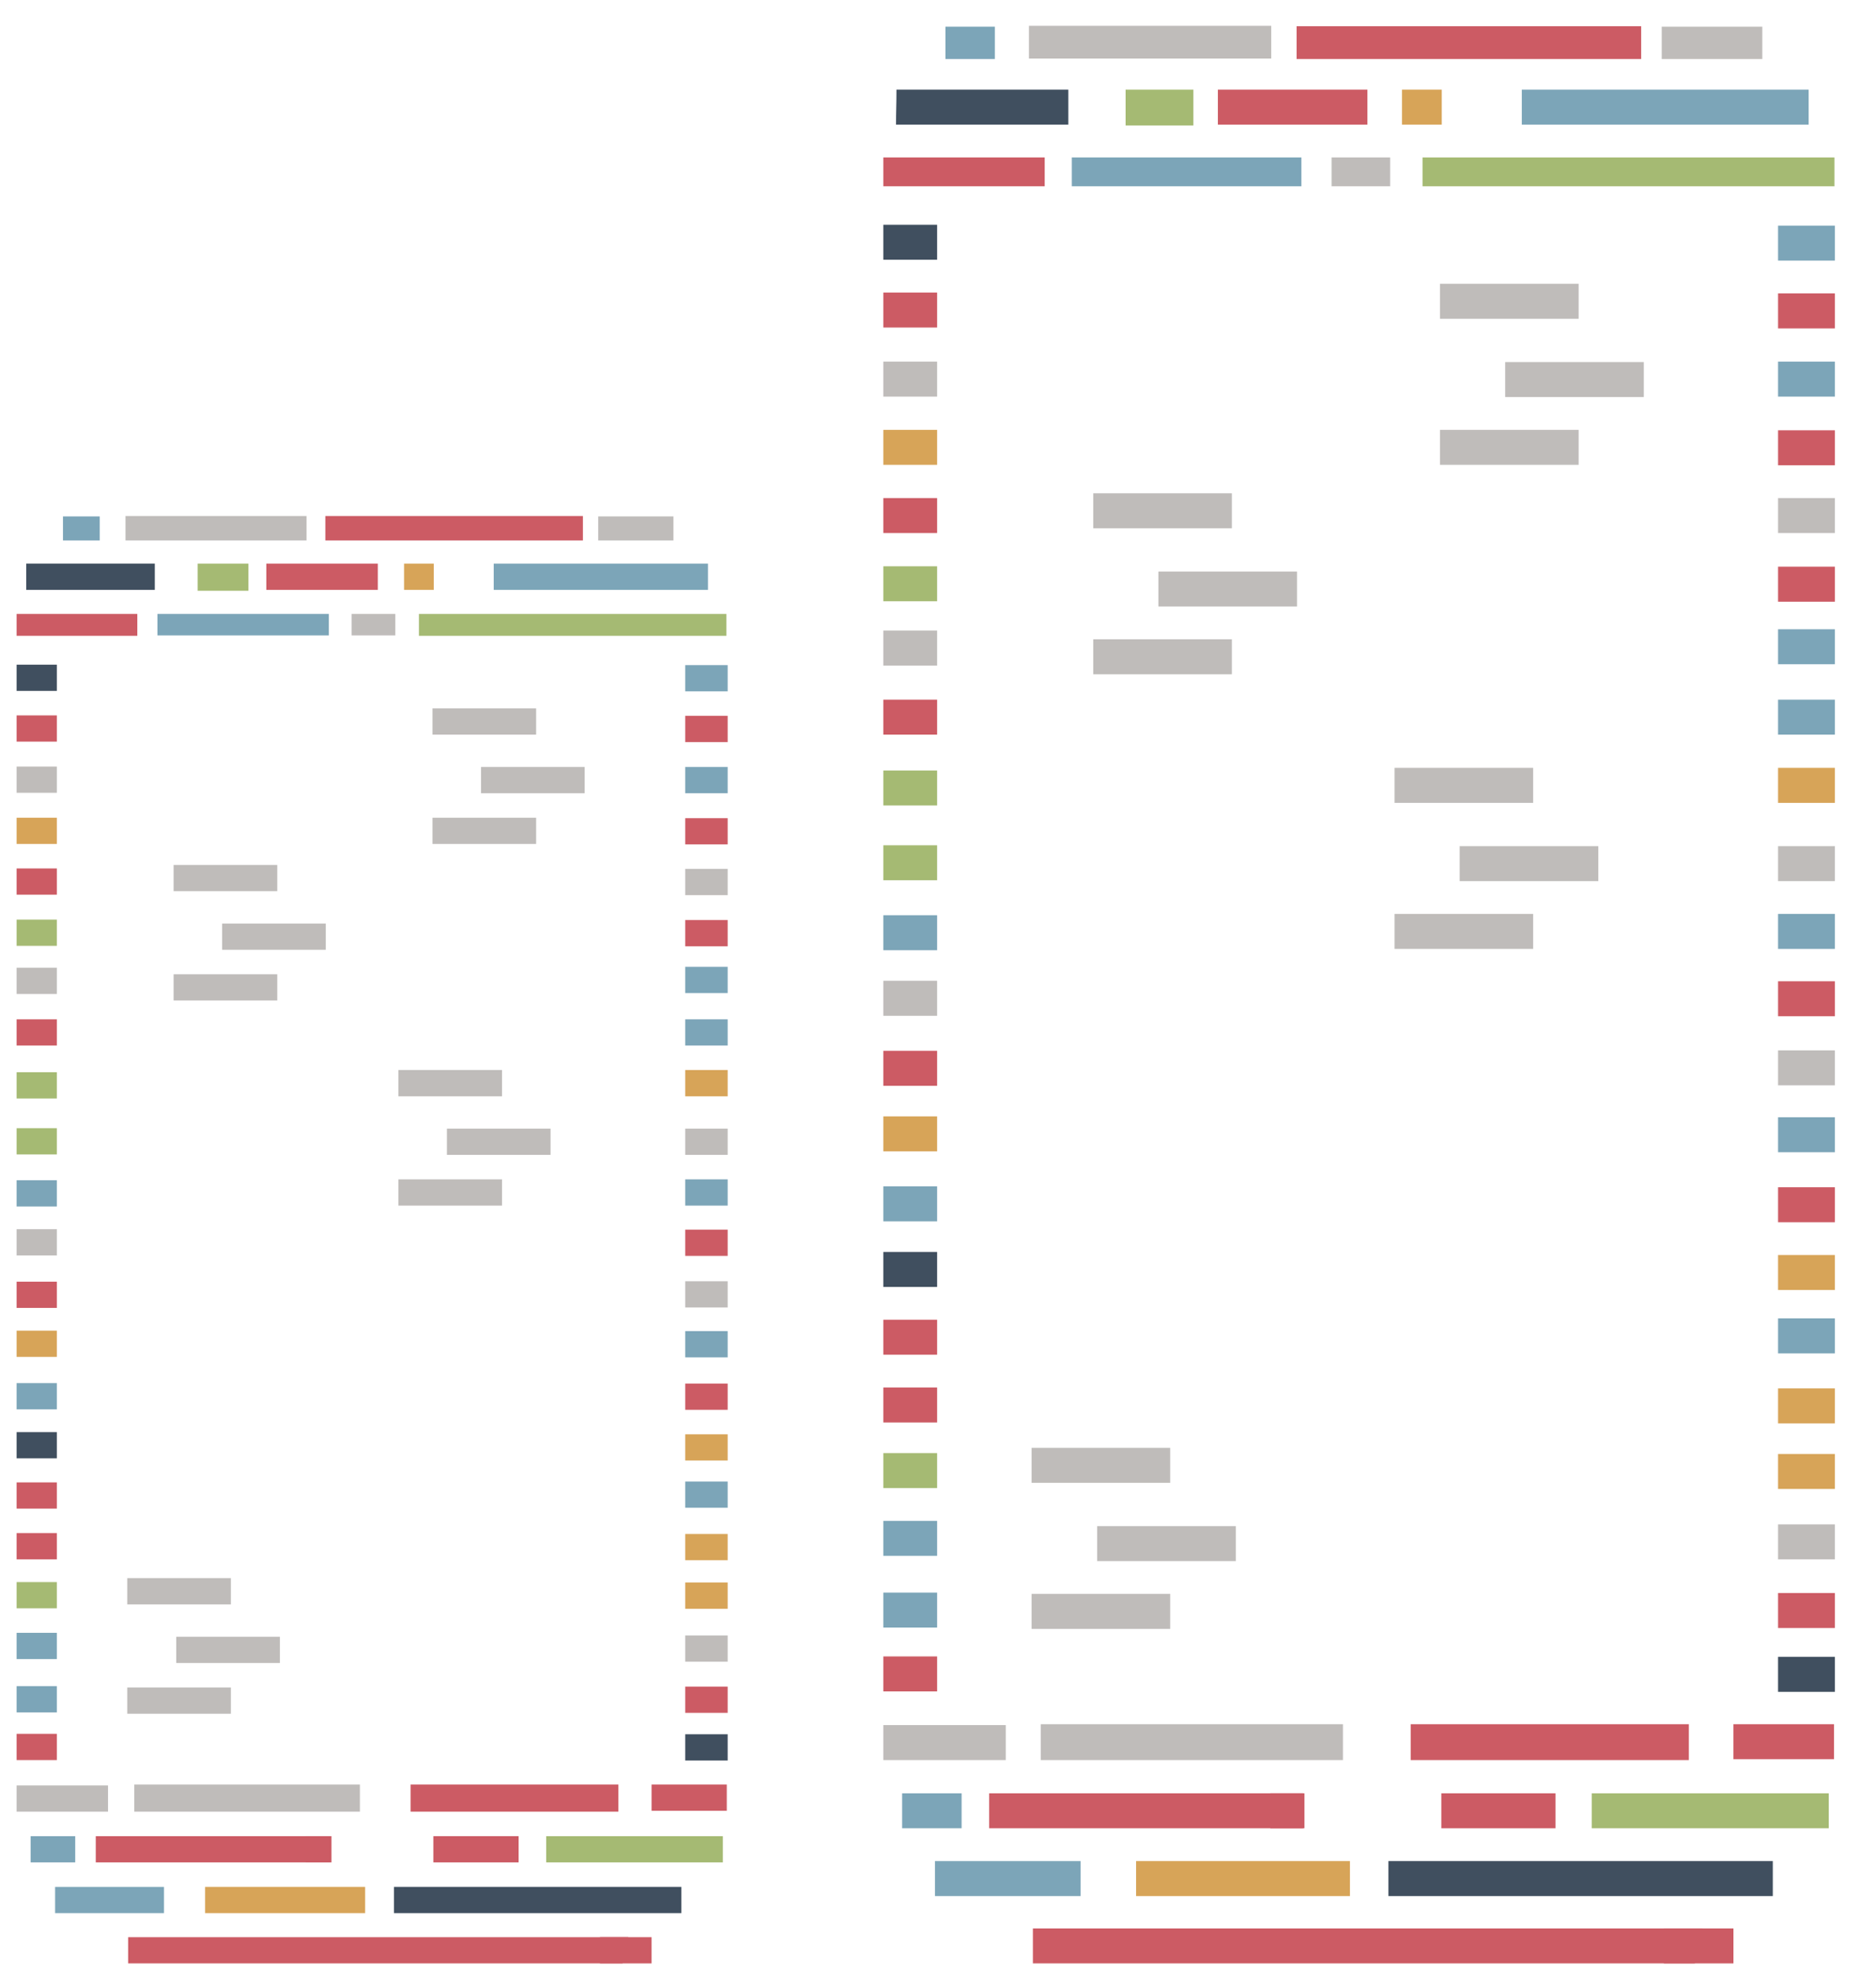 <?xml version="1.0" encoding="utf-8"?>
<!-- Generator: Adobe Illustrator 24.1.1, SVG Export Plug-In . SVG Version: 6.00 Build 0)  -->
<svg version="1.1" id="Lag_1" xmlns="http://www.w3.org/2000/svg" xmlns:xlink="http://www.w3.org/1999/xlink" x="0px" y="0px"
	 viewBox="0 0 429 451" style="enable-background:new 0 0 429 451;" xml:space="preserve">
<style type="text/css">
	.st0{fill:none;}
	.st1{fill:#CC5B64;}
	.st2{fill:#A5BA73;}
	.st3{fill:#BFBCBA;}
	.st4{fill:#404F5F;}
	.st5{fill:#7CA5B8;}
	.st6{fill:#D7A458;}
</style>
<g>
	<g>
		<g>
			<path class="st0" d="M318.4,24.6h-29.9c-1.5,0-2.7,1.1-2.7,2.5c0,0.5,0.2,1,0.4,1.4c0.5,0.7,1.3,1.1,2.3,1.1h29.9
				c1,0,1.8-0.5,2.3-1.1c0.3-0.4,0.4-0.9,0.4-1.4C321.1,25.7,319.9,24.6,318.4,24.6z"/>
			<path class="st0" d="M275.7,24.6c-1.5,0-2.8,1.1-2.8,2.5c0,0.5,0.2,1,0.4,1.4c0.5,0.7,1.4,1.2,2.3,1.2c1,0,1.9-0.5,2.3-1.2
				c0.3-0.4,0.4-0.9,0.4-1.4C278.5,25.7,277.2,24.6,275.7,24.6z"/>
			<polygon class="st0" points="410.9,394.3 410.9,356.4 410.9,348.4 410.9,325.3 410.9,317.3 410.9,309.3 410.9,301.3 410.9,294.9 
				410.9,286.9 410.9,279.4 410.9,271.4 410.9,263.3 410.9,255.3 410.9,248 410.9,240 410.9,232.3 410.9,224.3 410.9,216.8 
				410.9,208.8 410.9,201.3 410.9,193.3 410.9,183.4 410.9,175.4 410.9,167.9 410.9,159.9 410.9,159.5 410.9,137.5 410.9,129.5 
				410.9,121.8 410.9,113.8 410.9,90.6 410.9,82.6 410.9,74.9 410.9,66.9 410.9,59.4 410.9,51.4 410.9,44 410.9,42.6 330.2,42.6 
				317.9,42.6 304.5,42.6 292.9,42.6 251.8,42.6 238.9,42.6 210.6,42.6 210.6,44 210.6,51.4 210.6,59.4 210.6,66.9 210.6,74.9 
				210.6,82.7 210.6,90.7 210.6,98.3 210.6,106.3 210.6,113.9 210.6,121.9 210.6,129.5 210.6,137.5 210.6,144.2 210.6,152.2 
				210.6,160 210.6,168 210.6,176.2 210.6,184.2 210.6,193.3 210.6,201.3 210.6,209.3 210.6,217.3 210.6,224.3 210.6,232.3 
				210.6,240.3 210.6,248.3 210.6,255.3 210.6,263.3 210.6,271.3 210.6,279.3 210.6,286.3 210.6,294.3 210.6,317.3 210.6,325.3 
				210.6,332.3 210.6,340.3 210.6,347.8 210.6,355.8 210.6,364.2 210.6,372.2 210.6,378.8 210.6,386.8 210.6,394.5 210.6,397.9 
				230,397.9 238,397.9 307,397.9 314.1,397.9 386.1,397.9 396.4,397.9 410.9,397.9 			"/>
			<path class="st0" d="M345.8,24.6H332c-1.5,0-2.7,1.1-2.7,2.5c0,0.5,0.2,1,0.4,1.4c0.5,0.7,1.3,1.1,2.3,1.1h13.8
				c1,0,1.8-0.5,2.3-1.1c0.3-0.4,0.4-0.9,0.4-1.4C348.6,25.7,347.3,24.6,345.8,24.6z"/>
			<path class="st0" d="M318.2,425.6c2.8-1.7,4.9-4.4,5.7-7.5c0.2-0.9,0.4-1.9,0.4-2.9c0-1.8-0.4-3.6-1.2-5.1
				c-2.1-4.3-6.9-7.3-12.4-7.3c-5.5,0-10.3,3-12.4,7.3c-0.8,1.6-1.2,3.3-1.2,5.1c0,1,0.1,2,0.4,2.9c0.8,3.1,2.9,5.8,5.7,7.5
				c2.1,1.3,4.7,2.1,7.5,2.1C313.5,427.7,316.1,426.9,318.2,425.6z"/>
			<rect x="202" y="232.3" class="st0" width="8.6" height="8"/>
			<rect x="410.9" y="183.4" class="st0" width="8.6" height="9.9"/>
			<polygon class="st0" points="410.9,159.5 419.4,159.5 419.4,151.8 417.8,151.8 417.8,143.8 419.4,143.8 419.4,137.5 410.9,137.5 
							"/>
			<polygon class="st0" points="410.9,113.8 419.4,113.8 419.4,106.3 418.4,106.3 418.4,98.3 419.4,98.3 419.4,90.6 410.9,90.6 			
				"/>
			<rect x="410.9" y="167.9" class="st0" width="8.6" height="7.5"/>
			<rect x="410.9" y="121.8" class="st0" width="8.6" height="7.7"/>
			<rect x="410.9" y="44" class="st0" width="8.6" height="7.5"/>
			<path class="st0" d="M210.6,44h-1v-8h29.3v6.6h12.9V36h41.1v6.6h11.7V36h13.4v6.6h12.3V36h89.2c-0.1-2.5-0.5-4.9-1.1-7.2h-2.5
				v-5.9c-2-3.6-4.7-6.7-8-9.3H297.5V6.1h-12.1v7.4h-53.2V6.2c-4.3,0.4-8.4,1.6-12.1,3.3v3.9h-6.3c-2.6,2-4.8,4.4-6.6,7h37.2v8h-41
				c-0.8,2.6-1.2,5.4-1.2,8.2v14.7h8.6V44z M257.4,20.5H403v8h-54.9c-0.5,0.7-1.3,1.1-2.3,1.1H332c-1,0-1.8-0.5-2.3-1.1h-9.1
				c-0.5,0.7-1.3,1.1-2.3,1.1h-29.9c-1,0-1.8-0.5-2.3-1.1H278c-0.5,0.7-1.4,1.2-2.3,1.2c-1,0-1.9-0.5-2.3-1.2h-16V20.5z"/>
			<rect x="410.9" y="59.4" class="st0" width="8.6" height="7.5"/>
			<rect x="410.9" y="74.9" class="st0" width="8.6" height="7.7"/>
			<rect x="202" y="59.4" class="st0" width="8.6" height="7.5"/>
			<rect x="410.9" y="294.9" class="st0" width="8.6" height="6.4"/>
			<rect x="410.9" y="309.3" class="st0" width="8.6" height="8"/>
			<rect x="410.9" y="279.4" class="st0" width="8.6" height="7.5"/>
			<polygon class="st0" points="410.9,348.4 419.4,348.4 419.4,340.3 414,340.3 414,332.3 419.4,332.3 419.4,325.3 410.9,325.3 			
				"/>
			<polygon class="st0" points="410.9,255.3 418,255.3 418,263.3 410.9,263.3 410.9,271.4 419.4,271.4 419.4,248 410.9,248 			"/>
			<rect x="410.9" y="216.8" class="st0" width="8.6" height="7.5"/>
			<rect x="410.9" y="232.3" class="st0" width="8.6" height="7.7"/>
			<rect x="410.9" y="201.3" class="st0" width="8.6" height="7.5"/>
			<rect x="202" y="263.3" class="st0" width="8.6" height="8"/>
			<rect x="202" y="279.3" class="st0" width="8.6" height="7"/>
			<rect x="202" y="248.3" class="st0" width="8.6" height="7"/>
			<polygon class="st0" points="410.9,394.3 419.4,394.3 419.4,386.8 419.1,386.8 419.1,378.8 419.4,378.8 419.4,372.2 414.7,372.2 
				414.7,364.2 419.4,364.2 419.4,356.4 410.9,356.4 			"/>
			<rect x="202" y="74.9" class="st0" width="8.6" height="7.7"/>
			<rect x="202" y="294.3" class="st0" width="8.6" height="23"/>
			<rect x="202" y="355.8" class="st0" width="8.6" height="8.4"/>
			<rect x="202" y="386.8" class="st0" width="8.6" height="7.7"/>
			<path class="st0" d="M334.7,418.1v-8h84c0.5-2.1,0.7-4.2,0.7-6.4v-1.5h-23.1v-4.3h-10.2v4.6h-72.1v-4.6h-7v4.6H238v-4.6H230v4.6
				h-28v1.2c0,2.2,0.3,4.3,0.7,6.4h10.1v8h-7c1.6,2.8,3.7,5.3,6.2,7.5h35v8h-18.9c2.4,0.5,4.8,0.8,7.4,0.8H386c2.5,0,5-0.3,7.4-0.8
				H259.8v-8h43.5c-2.8-1.7-4.9-4.4-5.7-7.5h-71.3v-8h72.1c2.1-4.3,6.9-7.3,12.4-7.3c5.5,0,10.3,3,12.4,7.3h1.9v8h-1.1
				c-0.8,3.1-2.9,5.8-5.7,7.5h87.2v3c4.2-2.7,7.7-6.4,10.1-10.5H334.7z"/>
			<rect x="202" y="372.2" class="st0" width="8.6" height="6.6"/>
			<rect x="202" y="340.3" class="st0" width="8.6" height="7.5"/>
			<rect x="202" y="121.9" class="st0" width="8.6" height="7.6"/>
			<rect x="202" y="106.3" class="st0" width="8.6" height="7.6"/>
			<rect x="202" y="90.7" class="st0" width="8.6" height="7.6"/>
			<rect x="202" y="137.5" class="st0" width="8.6" height="6.7"/>
			<polygon class="st0" points="210.6,184.2 204.9,184.2 204.9,176.2 210.6,176.2 210.6,168 202,168 202,193.3 210.6,193.3 			"/>
			<rect x="202" y="152.2" class="st0" width="8.6" height="7.8"/>
			<rect x="202" y="201.3" class="st0" width="8.6" height="8"/>
			<rect x="202" y="217.3" class="st0" width="8.6" height="7"/>
			<rect x="202" y="325.3" class="st0" width="8.6" height="7"/>
			<path class="st1" d="M375.3,13.5c0-6.6,0-1.7,0-7.5h-78.8v7.5H375.3z"/>
			<rect x="202" y="332.3" class="st2" width="12.3" height="8"/>
			<path class="st3" d="M290.7,13.5V5.9h-52.1c-1.2,0-2.1,0-3.3,0v7.5H290.7z"/>
			<path class="st4" d="M244.3,20.5H205c0,3.4-0.1,4.9-0.1,8h39.4V20.5z"/>
			<rect x="406.6" y="51.6" class="st5" width="13" height="8"/>
			<rect x="304.5" y="36" class="st3" width="13.4" height="6.6"/>
			<path class="st2" d="M325.2,42.6h85.2h1.8h7.3v-5.8c0-0.3,0-0.5,0-0.8h-94.2V42.6z"/>
			<rect x="245.1" y="36" class="st5" width="52.5" height="6.6"/>
			<polygon class="st1" points="238.9,42.6 238.9,36 202,36 202,42.6 202.6,42.6 203.2,42.6 			"/>
			<rect x="202" y="51.4" class="st4" width="12.3" height="8"/>
			<rect x="406.6" y="67.1" class="st1" width="13" height="8"/>
			<rect x="202" y="66.9" class="st1" width="12.3" height="8"/>
			<rect x="202" y="82.7" class="st3" width="12.3" height="8"/>
			<rect x="406.6" y="113.9" class="st3" width="13" height="8"/>
			<rect x="406.6" y="193.5" class="st3" width="13" height="8"/>
			<rect x="333.8" y="193.5" class="st3" width="31.7" height="8"/>
			<rect x="318.9" y="175.6" class="st3" width="31.7" height="8"/>
			<rect x="318.9" y="209" class="st3" width="31.7" height="8"/>
			<rect x="264.9" y="130.7" class="st3" width="31.7" height="8"/>
			<rect x="250" y="112.8" class="st3" width="31.7" height="8"/>
			<rect x="250" y="146.2" class="st3" width="31.7" height="8"/>
			<rect x="344.2" y="82.8" class="st3" width="31.7" height="8"/>
			<rect x="329.3" y="64.9" class="st3" width="31.7" height="8"/>
			<rect x="329.3" y="98.3" class="st3" width="31.7" height="8"/>
			<rect x="250.9" y="349" class="st3" width="31.7" height="8"/>
			<rect x="235.9" y="331.1" class="st3" width="31.7" height="8"/>
			<rect x="235.9" y="364.5" class="st3" width="31.7" height="8"/>
			<rect x="202" y="113.9" class="st1" width="12.3" height="8"/>
			<rect x="202" y="98.3" class="st6" width="12.3" height="8"/>
			<rect x="406.6" y="82.7" class="st5" width="13" height="8"/>
			<rect x="202" y="129.5" class="st2" width="12.3" height="8"/>
			<rect x="202" y="144.2" class="st3" width="12.3" height="8"/>
			<rect x="406.6" y="129.6" class="st1" width="13" height="8"/>
			<rect x="406.6" y="98.4" class="st1" width="13" height="8"/>
			<rect x="202" y="160" class="st1" width="12.3" height="8"/>
			<rect x="202" y="176.2" class="st2" width="12.3" height="8"/>
			<rect x="202" y="240.3" class="st1" width="12.3" height="8"/>
			<path class="st5" d="M247.1,425.6h-33.3c0,5.8,0,4.6,0,8h33.3V425.6z"/>
			<rect x="202" y="255.3" class="st6" width="12.3" height="8"/>
			<rect x="202" y="224.3" class="st3" width="12.3" height="8"/>
			<rect x="202" y="271.3" class="st5" width="12.3" height="8"/>
			<rect x="202" y="286.3" class="st4" width="12.3" height="8"/>
			<rect x="202" y="193.3" class="st2" width="12.3" height="8"/>
			<rect x="202" y="209.3" class="st5" width="12.3" height="8"/>
			<rect x="406.6" y="209" class="st5" width="13" height="8"/>
			<rect x="406.6" y="224.4" class="st1" width="13" height="8"/>
			<rect x="406.6" y="240.2" class="st3" width="13" height="8"/>
			<rect x="406.6" y="255.5" class="st5" width="13" height="8"/>
			<rect x="406.6" y="287" class="st6" width="13" height="8"/>
			<rect x="406.6" y="317.5" class="st6" width="13" height="8"/>
			<rect x="406.6" y="332.5" class="st6" width="13" height="8"/>
			<rect x="238" y="394.3" class="st3" width="69.1" height="8.2"/>
			<rect x="406.6" y="348.6" class="st3" width="13" height="8"/>
			<rect x="202" y="317.3" class="st1" width="12.3" height="8"/>
			<rect x="202" y="347.8" class="st5" width="12.3" height="8"/>
			<rect x="202" y="364.2" class="st5" width="12.3" height="8"/>
			<rect x="202" y="378.8" class="st1" width="12.3" height="8"/>
			<path class="st1" d="M298.3,410.1h-72.1v8h72.1c0-1,0-1.9,0-2.9C298.3,413.4,298.3,412.7,298.3,410.1z"/>
			<polygon class="st3" points="230,394.5 214.6,394.5 210.6,394.5 202,394.5 202,402.5 230,402.5 			"/>
			<path class="st5" d="M219.9,410.1h-13.6c0,3.2,0,5.1,0,8h13.6V410.1z"/>
			<rect x="406.6" y="271.5" class="st1" width="13" height="8"/>
			<rect x="406.6" y="175.6" class="st6" width="13" height="8"/>
			<rect x="406.6" y="301.5" class="st5" width="13" height="8"/>
			<rect x="406.6" y="160" class="st5" width="13" height="8"/>
			<rect x="406.6" y="143.9" class="st5" width="13" height="8"/>
			<rect x="406.6" y="378.9" class="st4" width="13" height="8"/>
			<rect x="322.6" y="394.3" class="st1" width="63.6" height="8.2"/>
			<rect x="406.6" y="364.3" class="st1" width="13" height="8"/>
			<polygon class="st1" points="407.4,394.3 396.4,394.3 396.4,402.3 419.4,402.3 419.4,394.3 410.9,394.3 			"/>
			<path class="st2" d="M364,418.1h54.2c0-2.9,0-5,0-8H364V418.1z"/>
		</g>
		<rect x="329.6" y="410.1" class="st1" width="26.1" height="8"/>
		<rect x="290.5" y="410.1" class="st1" width="7.5" height="8"/>
		<rect x="202" y="301.8" class="st1" width="12.3" height="8"/>
		<rect x="216.2" y="6.1" class="st5" width="11.3" height="7.4"/>
		<rect x="380" y="6.1" class="st3" width="23" height="7.4"/>
		<rect x="257.4" y="20.5" class="st2" width="15.5" height="8.2"/>
		<rect x="278.5" y="20.5" class="st1" width="34.2" height="8"/>
		<rect x="320.6" y="20.5" class="st6" width="9.1" height="8"/>
		<rect x="348" y="20.5" class="st5" width="65.6" height="8"/>
	</g>
	<path class="st1" d="M389.3,441H236.2v8h151.4c-0.5-0.9-0.8-1.9-0.8-2.9C386.7,444.3,387.7,442.6,389.3,441z"/>
	<rect x="380.5" y="441" class="st1" width="15.9" height="8"/>
	<rect x="259.8" y="425.6" class="st6" width="48.9" height="8"/>
	<rect x="317.5" y="425.6" class="st4" width="87.9" height="8"/>
</g>
<g>
	<g>
		<g>
			<path class="st0" d="M90.7,132H68.4c-1.1,0-2,0.8-2,1.9c0,0.4,0.1,0.7,0.3,1c0.4,0.5,1,0.8,1.7,0.8h22.4c0.7,0,1.3-0.3,1.7-0.8
				c0.2-0.3,0.3-0.6,0.3-1C92.8,132.8,91.9,132,90.7,132z"/>
			<path class="st0" d="M58.8,131.9c-1.1,0-2.1,0.9-2.1,1.9c0,0.4,0.1,0.7,0.3,1c0.4,0.5,1,0.9,1.8,0.9c0.7,0,1.4-0.4,1.8-0.9
				c0.2-0.3,0.3-0.6,0.3-1C60.9,132.8,60,131.9,58.8,131.9z"/>
			<polygon class="st0" points="159.8,408.1 159.8,379.8 159.8,373.8 159.8,356.6 159.8,350.6 159.8,344.6 159.8,338.7 159.8,333.9 
				159.8,327.9 159.8,322.3 159.8,316.3 159.8,310.3 159.8,304.3 159.8,298.9 159.8,292.9 159.8,287.1 159.8,281.1 159.8,275.5 
				159.8,269.6 159.8,264 159.8,258 159.8,250.6 159.8,244.6 159.8,239 159.8,233 159.8,232.7 159.8,216.3 159.8,210.3 159.8,204.5 
				159.8,198.6 159.8,181.3 159.8,175.3 159.8,169.5 159.8,163.6 159.8,158 159.8,152 159.8,146.4 159.8,145.4 99.6,145.4 
				90.4,145.4 80.4,145.4 71.7,145.4 41,145.4 31.4,145.4 10.2,145.4 10.2,146.4 10.2,152 10.2,158 10.2,163.6 10.2,169.5 
				10.2,175.3 10.2,181.3 10.2,187 10.2,193 10.2,198.6 10.2,204.6 10.2,210.3 10.2,216.3 10.2,221.3 10.2,227.2 10.2,233.1 
				10.2,239.1 10.2,245.2 10.2,251.2 10.2,258 10.2,264 10.2,269.9 10.2,275.9 10.2,281.1 10.2,287.1 10.2,293.1 10.2,299.1 
				10.2,304.3 10.2,310.3 10.2,316.3 10.2,322.2 10.2,327.5 10.2,333.4 10.2,350.6 10.2,356.6 10.2,361.8 10.2,367.8 10.2,373.4 
				10.2,379.4 10.2,385.6 10.2,391.6 10.2,396.5 10.2,402.5 10.2,408.3 10.2,410.9 24.7,410.9 30.7,410.9 82.3,410.9 87.5,410.9 
				141.4,410.9 149,410.9 159.8,410.9 			"/>
			<path class="st0" d="M111.2,132h-10.3c-1.1,0-2,0.8-2,1.9c0,0.4,0.1,0.7,0.3,1c0.4,0.5,1,0.8,1.7,0.8h10.3c0.7,0,1.3-0.3,1.7-0.8
				c0.2-0.3,0.3-0.6,0.3-1C113.3,132.8,112.4,132,111.2,132z"/>
			<path class="st0" d="M90.6,431.5c2.1-1.3,3.7-3.3,4.3-5.6c0.2-0.7,0.3-1.4,0.3-2.2c0-1.4-0.3-2.7-0.9-3.8
				c-1.6-3.2-5.1-5.5-9.3-5.5c-4.1,0-7.7,2.2-9.3,5.5c-0.6,1.2-0.9,2.5-0.9,3.8c0,0.7,0.1,1.5,0.3,2.2c0.6,2.3,2.2,4.3,4.3,5.6
				c1.6,1,3.5,1.5,5.6,1.5C87.1,433.1,89,432.5,90.6,431.5z"/>
			<rect x="3.8" y="287.1" class="st0" width="6.4" height="6"/>
			<rect x="159.8" y="250.6" class="st0" width="6.4" height="7.4"/>
			<polygon class="st0" points="159.8,232.7 166.2,232.7 166.2,227 165,227 165,221 166.2,221 166.2,216.3 159.8,216.3 			"/>
			<polygon class="st0" points="159.8,198.6 166.2,198.6 166.2,193 165.4,193 165.4,187 166.2,187 166.2,181.3 159.8,181.3 			"/>
			<rect x="159.8" y="239" class="st0" width="6.4" height="5.6"/>
			<rect x="159.8" y="204.5" class="st0" width="6.4" height="5.8"/>
			<rect x="159.8" y="146.4" class="st0" width="6.4" height="5.6"/>
			<path class="st0" d="M10.2,146.4H9.5v-6h21.9v4.9H41v-4.9h30.7v4.9h8.7v-4.9h10v4.9h9.2v-4.9h66.7c-0.1-1.9-0.3-3.7-0.9-5.4h-1.9
				v-4.4c-1.5-2.7-3.5-5-6-6.9H75.1v-5.5h-9.1v5.5H26.3v-5.4c-3.2,0.3-6.3,1.2-9.1,2.5v2.9h-4.7c-1.9,1.5-3.6,3.3-4.9,5.2h27.8v6
				H4.7c-0.6,2-0.9,4-0.9,6.2v11h6.4V146.4z M45.2,128.9H154v6h-41c-0.4,0.5-1,0.8-1.7,0.8h-10.3c-0.7,0-1.3-0.3-1.7-0.8h-6.8
				c-0.4,0.5-1,0.8-1.7,0.8H68.4c-0.7,0-1.3-0.3-1.7-0.8h-6.1c-0.4,0.5-1,0.9-1.8,0.9c-0.7,0-1.4-0.4-1.8-0.9H45.2V128.9z"/>
			<rect x="159.8" y="158" class="st0" width="6.4" height="5.6"/>
			<rect x="159.8" y="169.5" class="st0" width="6.4" height="5.7"/>
			<rect x="3.8" y="158" class="st0" width="6.4" height="5.6"/>
			<rect x="159.8" y="333.9" class="st0" width="6.4" height="4.8"/>
			<rect x="159.8" y="344.6" class="st0" width="6.4" height="6"/>
			<rect x="159.8" y="322.3" class="st0" width="6.4" height="5.6"/>
			<polygon class="st0" points="159.8,373.8 166.2,373.8 166.2,367.8 162.2,367.8 162.2,361.8 166.2,361.8 166.2,356.6 159.8,356.6 
							"/>
			<polygon class="st0" points="159.8,304.3 165.1,304.3 165.1,310.3 159.8,310.3 159.8,316.3 166.2,316.3 166.2,298.9 159.8,298.9 
							"/>
			<rect x="159.8" y="275.5" class="st0" width="6.4" height="5.6"/>
			<rect x="159.8" y="287.1" class="st0" width="6.4" height="5.8"/>
			<rect x="159.8" y="264" class="st0" width="6.4" height="5.6"/>
			<rect x="3.8" y="310.3" class="st0" width="6.4" height="6"/>
			<rect x="3.8" y="322.2" class="st0" width="6.4" height="5.2"/>
			<rect x="3.8" y="299.1" class="st0" width="6.4" height="5.2"/>
			<polygon class="st0" points="159.8,408.1 166.2,408.1 166.2,402.5 166,402.5 166,396.5 166.2,396.5 166.2,391.6 162.7,391.6 
				162.7,385.6 166.2,385.6 166.2,379.8 159.8,379.8 			"/>
			<rect x="3.8" y="169.5" class="st0" width="6.4" height="5.8"/>
			<rect x="3.8" y="333.4" class="st0" width="6.4" height="17.2"/>
			<rect x="3.8" y="379.4" class="st0" width="6.4" height="6.2"/>
			<rect x="3.8" y="402.5" class="st0" width="6.4" height="5.8"/>
			<path class="st0" d="M103,425.9v-6h62.7c0.4-1.5,0.5-3.1,0.5-4.8v-1.1H149v-3.2h-7.6v3.4H87.5v-3.4h-5.2v3.4H30.7v-3.4h-5.9v3.4
				H3.8v0.9c0,1.6,0.2,3.2,0.5,4.8h7.6v6H6.7c1.2,2.1,2.8,4,4.6,5.6h26.1v6H23.3c1.8,0.4,3.6,0.6,5.5,0.6h112.4
				c1.9,0,3.7-0.2,5.5-0.6H46.9v-6h32.5c-2.1-1.3-3.7-3.3-4.3-5.6H21.9v-6h53.9c1.6-3.2,5.1-5.5,9.3-5.5c4.1,0,7.7,2.2,9.3,5.5h1.4
				v6h-0.8c-0.6,2.3-2.2,4.3-4.3,5.6h65.1v2.3c3.1-2.1,5.7-4.7,7.6-7.9H103z"/>
			<rect x="3.8" y="391.6" class="st0" width="6.4" height="4.9"/>
			<rect x="3.8" y="367.8" class="st0" width="6.4" height="5.6"/>
			<rect x="3.8" y="204.6" class="st0" width="6.4" height="5.7"/>
			<rect x="3.8" y="193" class="st0" width="6.4" height="5.7"/>
			<rect x="3.8" y="181.3" class="st0" width="6.4" height="5.7"/>
			<rect x="3.8" y="216.3" class="st0" width="6.4" height="5"/>
			<polygon class="st0" points="10.2,251.2 5.9,251.2 5.9,245.2 10.2,245.2 10.2,239.1 3.8,239.1 3.8,258 10.2,258 			"/>
			<rect x="3.8" y="227.2" class="st0" width="6.4" height="5.8"/>
			<rect x="3.8" y="264" class="st0" width="6.4" height="6"/>
			<rect x="3.8" y="275.9" class="st0" width="6.4" height="5.2"/>
			<rect x="3.8" y="356.6" class="st0" width="6.4" height="5.2"/>
			<path class="st1" d="M133.3,123.6c0-4.9,0-1.3,0-5.6H74.4v5.6H133.3z"/>
			<rect x="3.8" y="361.8" class="st2" width="9.2" height="6"/>
			<path class="st3" d="M70.1,123.6V118H31.2c-0.9,0-1.6,0-2.5,0v5.6H70.1z"/>
			<path class="st4" d="M35.4,128.9H6c0,2.5,0,3.7,0,6h29.4V128.9z"/>
			<rect x="156.7" y="152.1" class="st5" width="9.7" height="6"/>
			<rect x="80.4" y="140.4" class="st3" width="10" height="4.9"/>
			<path class="st2" d="M95.8,145.4h63.6h1.3h5.4V141c0-0.2,0-0.4,0-0.6H95.8V145.4z"/>
			<rect x="36" y="140.4" class="st5" width="39.2" height="4.9"/>
			<polygon class="st1" points="31.4,145.4 31.4,140.4 3.8,140.4 3.8,145.4 4.2,145.4 4.7,145.4 			"/>
			<rect x="3.8" y="152" class="st4" width="9.2" height="6"/>
			<rect x="156.7" y="163.7" class="st1" width="9.7" height="6"/>
			<rect x="3.8" y="163.6" class="st1" width="9.2" height="6"/>
			<rect x="3.8" y="175.3" class="st3" width="9.2" height="6"/>
			<rect x="156.7" y="198.7" class="st3" width="9.7" height="6"/>
			<rect x="156.7" y="258.1" class="st3" width="9.7" height="6"/>
			<rect x="102.2" y="258.1" class="st3" width="23.7" height="6"/>
			<rect x="91.1" y="244.7" class="st3" width="23.7" height="6"/>
			<rect x="91.1" y="269.7" class="st3" width="23.7" height="6"/>
			<rect x="50.8" y="211.2" class="st3" width="23.7" height="6"/>
			<rect x="39.7" y="197.8" class="st3" width="23.7" height="6"/>
			<rect x="39.7" y="222.8" class="st3" width="23.7" height="6"/>
			<rect x="110" y="175.4" class="st3" width="23.7" height="6"/>
			<rect x="98.9" y="162" class="st3" width="23.7" height="6"/>
			<rect x="98.9" y="187" class="st3" width="23.7" height="6"/>
			<rect x="40.3" y="374.3" class="st3" width="23.7" height="6"/>
			<rect x="29.1" y="360.9" class="st3" width="23.7" height="6"/>
			<rect x="29.1" y="385.9" class="st3" width="23.7" height="6"/>
			<rect x="3.8" y="198.6" class="st1" width="9.2" height="6"/>
			<rect x="3.8" y="187" class="st6" width="9.2" height="6"/>
			<rect x="156.7" y="175.4" class="st5" width="9.7" height="6"/>
			<rect x="3.8" y="210.3" class="st2" width="9.2" height="6"/>
			<rect x="3.8" y="221.3" class="st3" width="9.2" height="6"/>
			<rect x="156.7" y="210.4" class="st1" width="9.7" height="6"/>
			<rect x="156.7" y="187.1" class="st1" width="9.7" height="6"/>
			<rect x="3.8" y="233.1" class="st1" width="9.2" height="6"/>
			<rect x="3.8" y="245.2" class="st2" width="9.2" height="6"/>
			<rect x="3.8" y="293.1" class="st1" width="9.2" height="6"/>
			<path class="st5" d="M37.5,431.5H12.6c0,4.4,0,3.4,0,6h24.9V431.5z"/>
			<rect x="3.8" y="304.3" class="st6" width="9.2" height="6"/>
			<rect x="3.8" y="281.1" class="st3" width="9.2" height="6"/>
			<rect x="3.8" y="316.3" class="st5" width="9.2" height="6"/>
			<rect x="3.8" y="327.5" class="st4" width="9.2" height="6"/>
			<rect x="3.8" y="258" class="st2" width="9.2" height="6"/>
			<rect x="3.8" y="269.9" class="st5" width="9.2" height="6"/>
			<rect x="156.7" y="269.7" class="st5" width="9.7" height="6"/>
			<rect x="156.7" y="281.2" class="st1" width="9.7" height="6"/>
			<rect x="156.7" y="293" class="st3" width="9.7" height="6"/>
			<rect x="156.7" y="304.4" class="st5" width="9.7" height="6"/>
			<rect x="156.7" y="328" class="st6" width="9.7" height="6"/>
			<rect x="156.7" y="350.8" class="st6" width="9.7" height="6"/>
			<rect x="156.7" y="361.9" class="st6" width="9.7" height="6"/>
			<rect x="30.7" y="408.1" class="st3" width="51.6" height="6.2"/>
			<rect x="156.7" y="374" class="st3" width="9.7" height="6"/>
			<rect x="3.8" y="350.6" class="st1" width="9.2" height="6"/>
			<rect x="3.8" y="373.4" class="st5" width="9.2" height="6"/>
			<rect x="3.8" y="385.6" class="st5" width="9.2" height="6"/>
			<rect x="3.8" y="396.5" class="st1" width="9.2" height="6"/>
			<path class="st1" d="M75.8,419.9H21.9v6h53.9c0-0.8,0-1.4,0-2.2C75.8,422.4,75.8,421.9,75.8,419.9z"/>
			<polygon class="st3" points="24.7,408.3 13.2,408.3 10.2,408.3 3.8,408.3 3.8,414.3 24.7,414.3 			"/>
			<path class="st5" d="M17.2,419.9H7c0,2.4,0,3.8,0,6h10.2V419.9z"/>
			<rect x="156.7" y="316.4" class="st1" width="9.7" height="6"/>
			<rect x="156.7" y="244.7" class="st6" width="9.7" height="6"/>
			<rect x="156.7" y="338.8" class="st5" width="9.7" height="6"/>
			<rect x="156.7" y="233.1" class="st5" width="9.7" height="6"/>
			<rect x="156.7" y="221.1" class="st5" width="9.7" height="6"/>
			<rect x="156.7" y="396.6" class="st4" width="9.7" height="6"/>
			<rect x="93.9" y="408.1" class="st1" width="47.5" height="6.2"/>
			<rect x="156.7" y="385.7" class="st1" width="9.7" height="6"/>
			<polygon class="st1" points="157.2,408.1 149,408.1 149,414.1 166.2,414.1 166.2,408.1 159.8,408.1 			"/>
			<path class="st2" d="M124.8,425.9h40.5c0-2.2,0-3.7,0-6h-40.4V425.9z"/>
		</g>
		<rect x="99.1" y="419.9" class="st1" width="19.5" height="6"/>
		<rect x="69.9" y="419.9" class="st1" width="5.6" height="6"/>
		<rect x="3.8" y="339" class="st1" width="9.2" height="6"/>
		<rect x="14.4" y="118.1" class="st5" width="8.4" height="5.5"/>
		<rect x="136.8" y="118.1" class="st3" width="17.2" height="5.5"/>
		<rect x="45.2" y="128.9" class="st2" width="11.6" height="6.2"/>
		<rect x="60.9" y="128.9" class="st1" width="25.5" height="6"/>
		<rect x="92.4" y="128.9" class="st6" width="6.8" height="6"/>
		<rect x="112.9" y="128.9" class="st5" width="49" height="6"/>
	</g>
	<path class="st1" d="M143.7,443H29.3v6h113.1c-0.4-0.7-0.6-1.4-0.6-2.2C141.8,445.5,142.5,444.2,143.7,443z"/>
	<rect x="137.2" y="443" class="st1" width="11.8" height="6"/>
	<rect x="46.9" y="431.5" class="st6" width="36.6" height="6"/>
	<rect x="90.1" y="431.5" class="st4" width="65.7" height="6"/>
</g>
</svg>

